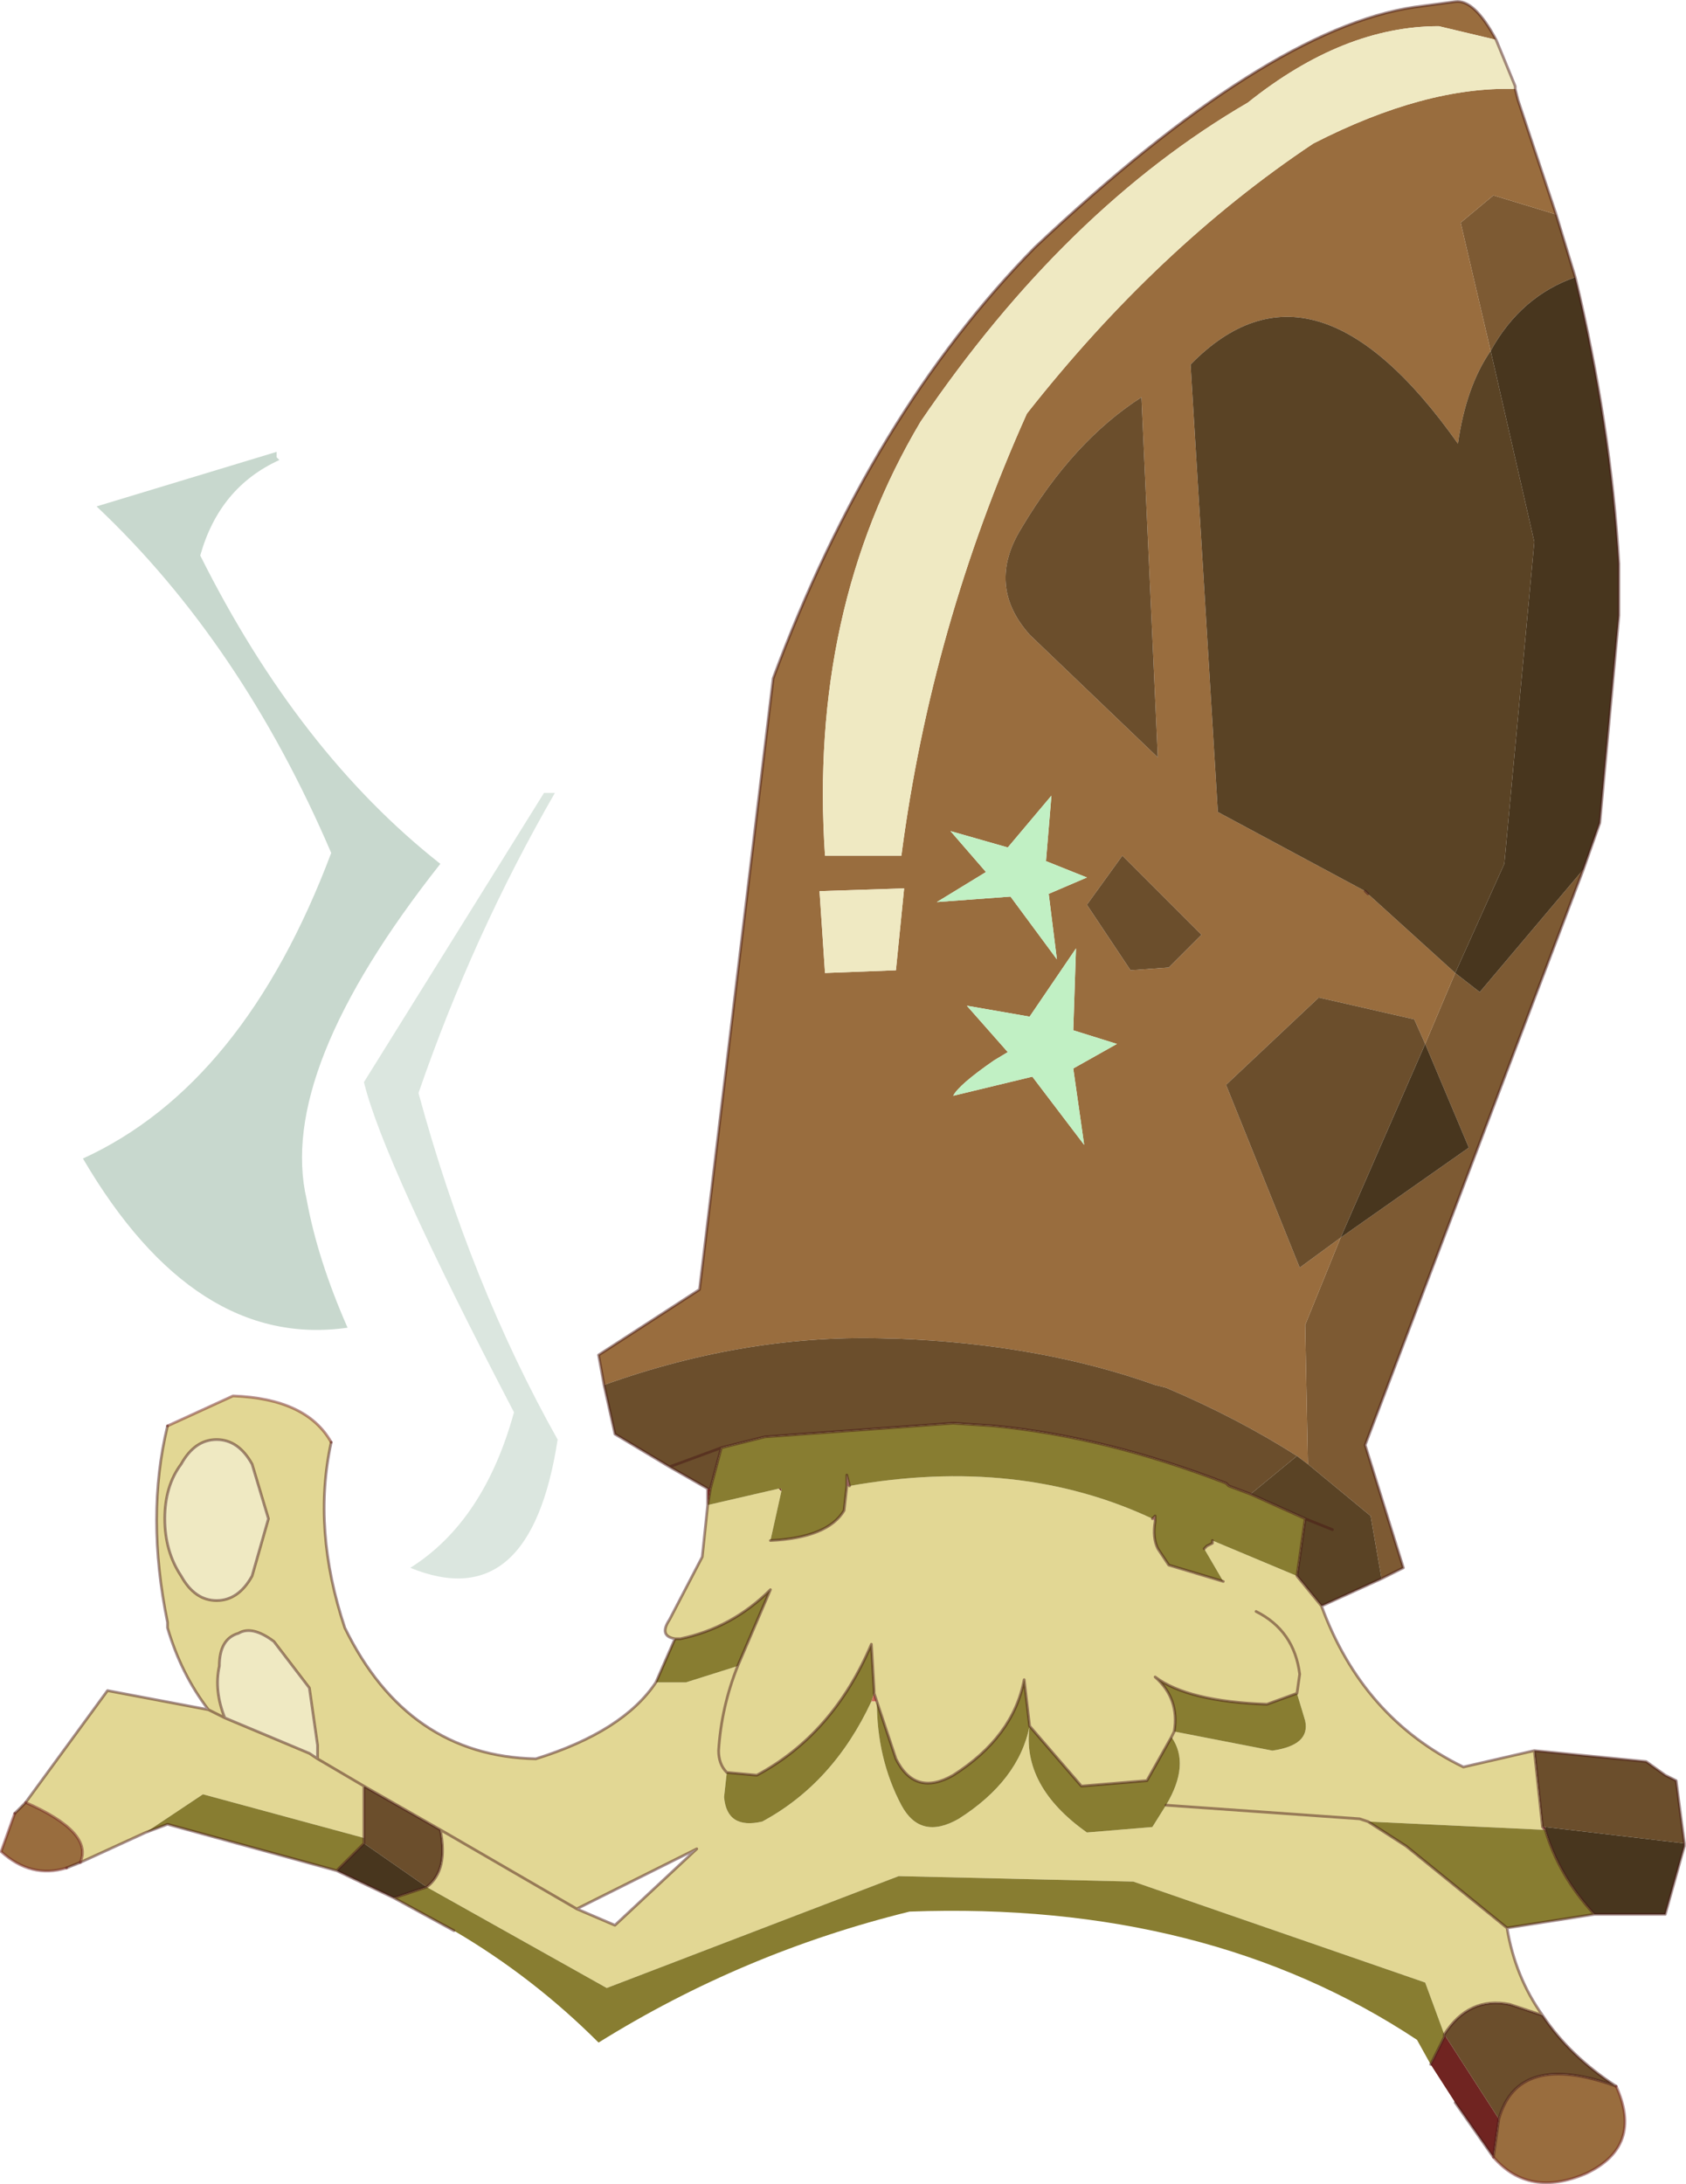 <svg viewBox="0 0 30.9 40.022" xmlns="http://www.w3.org/2000/svg" xmlns:xlink="http://www.w3.org/1999/xlink"><use transform="translate(.02 .03)" width="30.85" height="39.95" xlink:href="#a"/><defs><g id="a"><path d="M29.5 1.55v.05-.05" fill="#edc2c0" fill-rule="evenodd" transform="translate(-1.75)"/><path d="M14.7 27.55v-.3h.05l-.05.3" fill="#96382c" fill-rule="evenodd" transform="translate(-1.75)"/><path d="m29.1 39.5-.7-1-.45-.7.25-.5v-.05l1 1.55-.1.7M16 27.25h.05v.05l-.05-.05m14.05 6.2v.05l-.05-.05h.05" fill="#702421" fill-rule="evenodd" transform="translate(-1.75)"/><path d="M17.25 27.2V27l.05.2h-.05m5.6.6.05-.05v.1l-.05-.05M30 33.5v-.05l.05.05H30m-1.8 3.8v-.05.05" fill="#e3a89f" fill-rule="evenodd" transform="translate(-1.75)"/><path d="m17.75 31 .05.15h-.1l.05-.15" fill="#cf6c5a" fill-rule="evenodd" transform="translate(-1.75)"/><path d="M22.9 27.8v.05-.05" fill="#b7ffff" fill-rule="evenodd" transform="translate(-1.75)"/><path d="m30.75 15.9-4 10.55.7 2.25-.4.2-.2-1.15-1.15-.95-.05-2.55.65-1.6L28.65 21l-.8-1.9.55-1.3.45.35 1.9-2.25m-.5-12 .35 1.15q-1 .35-1.55 1.35l-.55-2.35.6-.5 1.15.35" fill="#7d5a33" fill-rule="evenodd" transform="translate(-1.75)"/><path d="M31.35 38.2q.5 1.1-.55 1.6-1.05.45-1.7-.3l.1-.7q.35-1.25 2.15-.6M3.2 34.1l-.25.1q-.65.2-1.2-.3l.25-.7.2-.2q1.25.55 1 1.1m9.6-8.75-.1-.55 1.85-1.2 1.35-11.2q1.8-4.85 4.8-7.9 4.25-4 6.95-4.4l.75-.1q.35-.05.75.7L28.1.45q-1.75 0-3.5 1.4-3.35 1.95-6 5.85-2.05 3.45-1.75 7.95h1.4q.55-4.2 2.3-8.1 2.4-3.05 5.25-4.95 2.05-1.05 3.7-1l.05.2.7 2.1-1.15-.35-.6.5.55 2.35q-.45.65-.6 1.7-2.65-3.75-4.9-1.45l.5 8.2 2.7 1.45.05.05 1.6 1.45-.55 1.3-.2-.45-1.75-.4-1.7 1.6 1.35 3.35.75-.55-.65 1.6.05 2.55-.2-.15q-1.1-.7-2.4-1.25l-.2-.05q-2.1-.75-4.75-.85h-.1q-2.6-.1-5.25.85m9.85-18.1q-1.25.8-2.2 2.4-.65 1.05.15 1.95l2.35 2.25-.3-6.6m-1.75 8.5.1-1.2-.8.95-1.05-.3.65.75-.9.55 1.35-.1.85 1.15-.15-1.2.7-.3-.75-.3m1.55 2 .7-.05.6-.6-1.45-1.45-.65.9.8 1.2m-.25 1.35-.8-.25.05-1.5-.85 1.25-1.15-.2.75.85-.25.15q-.65.45-.75.65l1.45-.35.95 1.25-.2-1.4.8-.45m-5.45-2.8.1 1.5 1.3-.05.15-1.5-1.55.05" fill="#996d3e" fill-rule="evenodd" transform="translate(-1.75)"/><path d="m29.85 32.05 2.05.2.35.25.2.1.15 1.15-2.55-.3H30l-.15-1.4M30 36.9q.5.75 1.35 1.3-1.8-.65-2.15.6l-1-1.55q.45-.7 1.2-.55l.6.2m-15.3-9.65-.7-.4-1-.6-.2-.9q2.65-.95 5.25-.85h.1q2.65.1 4.75.85l.2.05q1.3.55 2.4 1.25l-.85.7-.4-.15-.05-.05q-2.2-.85-4.25-1.05l-.75-.05-3.45.25-.8.2-.2.75h-.05m7.95-20 .3 6.6-2.35-2.25q-.8-.9-.15-1.95.95-1.6 2.2-2.4m-.2 10.5-.8-1.2.65-.9 1.45 1.45-.6.6-.7.05m3.85 4.9-.75.55-1.35-3.35 1.7-1.6 1.75.4.2.45-1.55 3.55M14.95 26.5l-.95.35.95-.35m-5.15 7q.15.75-.25 1.05l-1.15-.8V32.7l1.4.8" fill="#6b4e2c" fill-rule="evenodd" transform="translate(-1.75)"/><path d="m27.05 28.9-1.1.5-.45-.55.15-1.05-1-.45.85-.7.2.15 1.15.95.2 1.15m2-22.5.8 3.5-.55 5.9-.9 2-1.6-1.45-.05-.05-2.7-1.45-.5-8.2q2.25-2.3 4.9 1.45.15-1.05.6-1.7M26.15 28l-.5-.2.5.2" fill="#5a4325" fill-rule="evenodd" transform="translate(-1.75)"/><path d="M30.6 5.05q.65 2.7.8 5.25v.95l-.35 3.8-.3.85-1.9 2.25-.45-.35.9-2 .55-5.9-.8-3.5q.55-1 1.55-1.35m2 28.7v.05l-.35 1.25h-1.3q-.65-.7-.9-1.55v-.05l2.55.3m-23.65 1-1.05-.5.5-.5 1.15.8-.6.2m18.9-15.65.8 1.9-2.35 1.65 1.55-3.55" fill="#48361e" fill-rule="evenodd" transform="translate(-1.75)"/><path d="M25.95 29.4q.75 2.05 2.6 2.95l1.3-.3.15 1.4v.05l-3.2-.15.7.45 1.85 1.5q.15.9.65 1.6l-.6-.2q-.75-.15-1.2.55l-.35-.95-5.35-1.85-4.3-.1-5.35 2.05-3.3-1.85q.4-.3.25-1.05l2.5 1.45-2.5-1.45-1.4-.8-.85-.5.85.5v.95l-2.95-.8-1.05.7-1.2.55q.25-.55-1-1.1l1.5-2.05 1.85.35q-.5-.65-.75-1.5v-.1q-.4-1.95 0-3.6l1.2-.55q1.35.05 1.8.85-.35 1.6.25 3.4 1.15 2.35 3.5 2.4 1.6-.5 2.2-1.4h.55l.95-.3.6-1.4q-.7.7-1.65.9h-.1q-.3-.05-.1-.35l.6-1.15.1-.95 1.3-.3.05.05-.2.9q1.05-.05 1.35-.55l.05-.45h.05q3.1-.55 5.55.6l.05.05q-.05.3.05.5l.2.3 1 .3-.35-.6.05-.05.1-.05v-.05l1.55.65.45.55m-10.9 3.05q-.15-.15-.15-.4.05-.8.35-1.55-.3.75-.35 1.55 0 .25.15.4l-.05.45q.05.6.7.45 1.3-.7 2-2.2h.1l-.05-.15v-.05l-.05-.85q-.7 1.65-2.1 2.4l-.55-.05m8.15-.65-.45.8-1.2.1-.95-1.1-.1-.85q-.2 1.05-1.3 1.75-.7.4-1.05-.3l-.35-1.05q0 1.05.45 1.9.35.65 1.05.25 1.1-.7 1.3-1.7-.15 1.1 1.05 1.95l1.2-.1.25-.4q.45-.75.1-1.25l.05-.1-.05.1m2.3-.8-.55.2q-1.45-.05-2.05-.5.45.4.35 1l1.8.35q.7-.1.6-.55l-.15-.5.05-.35q-.1-.8-.8-1.15.7.35.8 1.15l-.05.35m-13.2 3.95.7.3 1.5-1.4-2.2 1.1M7.55 32.2v-.25L7.4 30.9l-.65-.85q-.4-.3-.65-.15-.35.1-.35.6-.1.45.1.95l-.3-.15.3.15 1.55.65.15.1m-1.2-5.4q-.25-.45-.65-.45t-.65.45q-.3.4-.3 1t.3 1.05q.25.45.65.45t.65-.45l.3-1.05-.3-1m20.45 6.55-.15-.05-3.55-.25 3.55.25.15.05" fill="#e2d794" fill-rule="evenodd" transform="translate(-1.75)"/><path d="m29.15.7.35.85v.05q-1.65-.05-3.7 1-2.85 1.9-5.25 4.95-1.75 3.9-2.3 8.1h-1.4q-.3-4.5 1.75-7.95 2.65-3.9 6-5.85 1.75-1.4 3.5-1.4l1.05.25m-12.4 15.6 1.55-.05-.15 1.5-1.3.05-.1-1.5M6.35 26.8l.3 1-.3 1.05q-.25.45-.65.45t-.65-.45q-.3-.45-.3-1.05t.3-1q.25-.45.65-.45t.65.45m-.5 4.65q-.2-.5-.1-.95 0-.5.35-.6.25-.15.65.15l.65.85.15 1.05v.25l-.15-.1-1.55-.65" fill="#efe9c2" fill-rule="evenodd" transform="translate(-1.75)"/><path d="M11.9 14.5q-1.5 2.6-2.5 5.5.95 3.5 2.55 6.35-.5 3.25-2.7 2.35 1.35-.85 1.9-2.85-2.4-4.6-2.75-6.05l3.3-5.3h.2" fill="#c9d9cf" fill-opacity=".663" fill-rule="evenodd" transform="translate(-1.75)"/><path d="M6.8 8.25v.1l.05.05q-1.1.5-1.45 1.75 1.8 3.6 4.4 5.65-3 3.8-2.45 6.15.2 1.1.75 2.35-2.8.4-4.85-3.1 2.95-1.35 4.55-5.6-1.65-3.85-4.3-6.35l3.3-1" fill="#c8d8ce" fill-rule="evenodd" transform="translate(-1.75)"/><path d="m20.9 15.75.75.3-.7.3.15 1.2-.85-1.15-1.35.1.9-.55-.65-.75 1.05.3.8-.95-.1 1.2m1.3 3.35-.8.45.2 1.4-.95-1.25-1.45.35q.1-.2.75-.65l.25-.15-.75-.85 1.15.2.85-1.25-.05 1.5.8.25" fill="#c1f0c4" fill-rule="evenodd" transform="translate(-1.75)"/><path d="m30.95 35.05-1.6.25-1.85-1.5-.7-.45 3.2.15h.05q.25.85.9 1.55m-3 2.75-.25-.45Q23.85 34.8 18.4 35q-3.05.75-5.7 2.4-1.2-1.2-2.65-2.05l-1.1-.6.6-.2 3.3 1.85 5.35-2.05 4.3.1 5.35 1.85.35.95v.05l-.25.5M7.9 34.25l-3.1-.85-.4.15 1.05-.7 2.95.8v.1l-.5.5m5.85-3.45.35-.8h.1q.95-.2 1.65-.9l-.6 1.4-.95.3h-.55m1-3.55.2-.75.8-.2 3.45-.25.75.05q2.05.2 4.25 1.05l.05.05.4.15 1 .45-.15 1.05-1.55-.65v.05l-.1.05-.05.05.35.6-1-.3-.2-.3q-.1-.2-.05-.5v-.1l-.05.05q-2.45-1.15-5.55-.6l-.05-.2v.2l-.05.45q-.3.5-1.35.55l.2-.9v-.05H16l-1.3.3.05-.3m.3 5.2.55.05q1.4-.75 2.1-2.4l.05.85V31l-.05.15q-.7 1.5-2 2.2-.65.15-.7-.45l.05-.45m2.75-1.3.35 1.05q.35.7 1.05.3 1.1-.7 1.3-1.75l.1.85.95 1.1 1.2-.1.45-.8q.35.5-.1 1.25l-.25.4-1.2.1q-1.2-.85-1.05-1.95-.2 1-1.3 1.7-.7.4-1.05-.25-.45-.85-.45-1.9m5.45.55q.1-.6-.35-1 .6.45 2.05.5l.55-.2.15.5q.1.45-.6.55l-1.8-.35" fill="#887d31" fill-rule="evenodd" transform="translate(-1.75)"/><path d="M28.85 5.05q.65 2.7.8 5.25v.95l-.35 3.8-.3.85-4 10.55.7 2.25-.4.2-1.1.5q.75 2.05 2.6 2.95l1.3-.3 2.05.2.35.25.2.1.15 1.15v.05l-.35 1.25h-1.3l-1.6.25q.15.9.65 1.6.5.75 1.35 1.3m-2.25 1.3-.7-1M8.3 35.35l-1.1-.6-1.05-.5-3.1-.85-.4.15-1.2.55-.25.1m-.95-1 .2-.2 1.5-2.05 1.85.35q-.5-.65-.75-1.5v-.1q-.4-1.95 0-3.6m3 .3q-.35 1.6.25 3.4 1.15 2.35 3.5 2.4 1.6-.5 2.2-1.4l.35-.8q-.3-.05-.1-.35l.6-1.15.1-.95v-.3l-.7-.4-1-.6-.2-.9-.1-.55 1.85-1.2 1.35-11.2q1.8-4.85 4.8-7.9Q23.2.5 25.9.1l.75-.1q.35-.05.75.7l.35.85v.05l.05.2.7 2.1.35 1.15M25 16.3l.05.05m-2.15 11-.4-.15-.05-.05q-2.2-.85-4.25-1.05l-.75-.05-3.45.25-.8.2-.2.75-.05.3m1.15.65q1.05-.05 1.35-.55l.05-.45V27l.05.2m5.55.6.05-.05v.05m0 .05q-.05.3.05.5l.2.3 1 .3m-.35-.6.05-.05.1-.05v-.05m1.55.65.15-1.05-1-.45M12.35 30h.1q.95-.2 1.65-.9l-.6 1.4q-.3.75-.35 1.55 0 .25.15.4l.55.05q1.4-.75 2.1-2.4l.05.85V31l.4 1.2q.35.7 1.05.3 1.1-.7 1.3-1.75l.1.85.95 1.1 1.2-.1.45-.8.05-.1q.1-.6-.35-1 .6.45 2.05.5l.55-.2.05-.35q-.1-.8-.8-1.15m-10.75-2.65.95-.35m-2.65 8.45 2.2-1.1-1.5 1.4-.7-.3-2.5-1.45q.15.75-.25 1.05l-.6.2m19.25 2.5q.45-.7 1.2-.55l.6.2M4.6 26.8l.3 1-.3 1.05q-.25.45-.65.45t-.65-.45Q3 28.4 3 27.8t.3-1q.25-.45.65-.45t.65.45m-.5 4.65q-.2-.5-.1-.95 0-.5.35-.6.25-.15.65.15l.65.85.15 1.05v.25l.85.5 1.4.8m-1.4-.8v1.05l-.5.5m-2.05-2.8-.3-.15m2 .9-.15-.1-1.55-.65m20.1-2.05-.45-.55m.15-1.05.5.2m-3.25-.15v-.05m.2 5.25 3.55.25.15.05m3.2.1-.15-1.4m.2 1.45q.25.85.9 1.55m-.9-1.55-.05-.05m-.65 1.85-1.85-1.5-.7-.45m1.4 3.95-.25.5m.25-.55v.05m.9 2.2.1-.7q.35-1.25 2.15-.6" fill="none" stroke="#481715" stroke-linecap="round" stroke-linejoin="round" stroke-opacity=".482" stroke-width=".05"/><path d="M29.6 38.2q.5 1.1-.55 1.6-1.05.45-1.7-.3M1.2 34.2q-.65.2-1.2-.3l.25-.7m2.8-7.1 1.2-.55q1.35.05 1.8.85M.45 33q1.25.55 1 1.1" fill="none" stroke="#702421" stroke-linecap="round" stroke-linejoin="round" stroke-opacity=".49" stroke-width=".05"/></g></defs></svg>